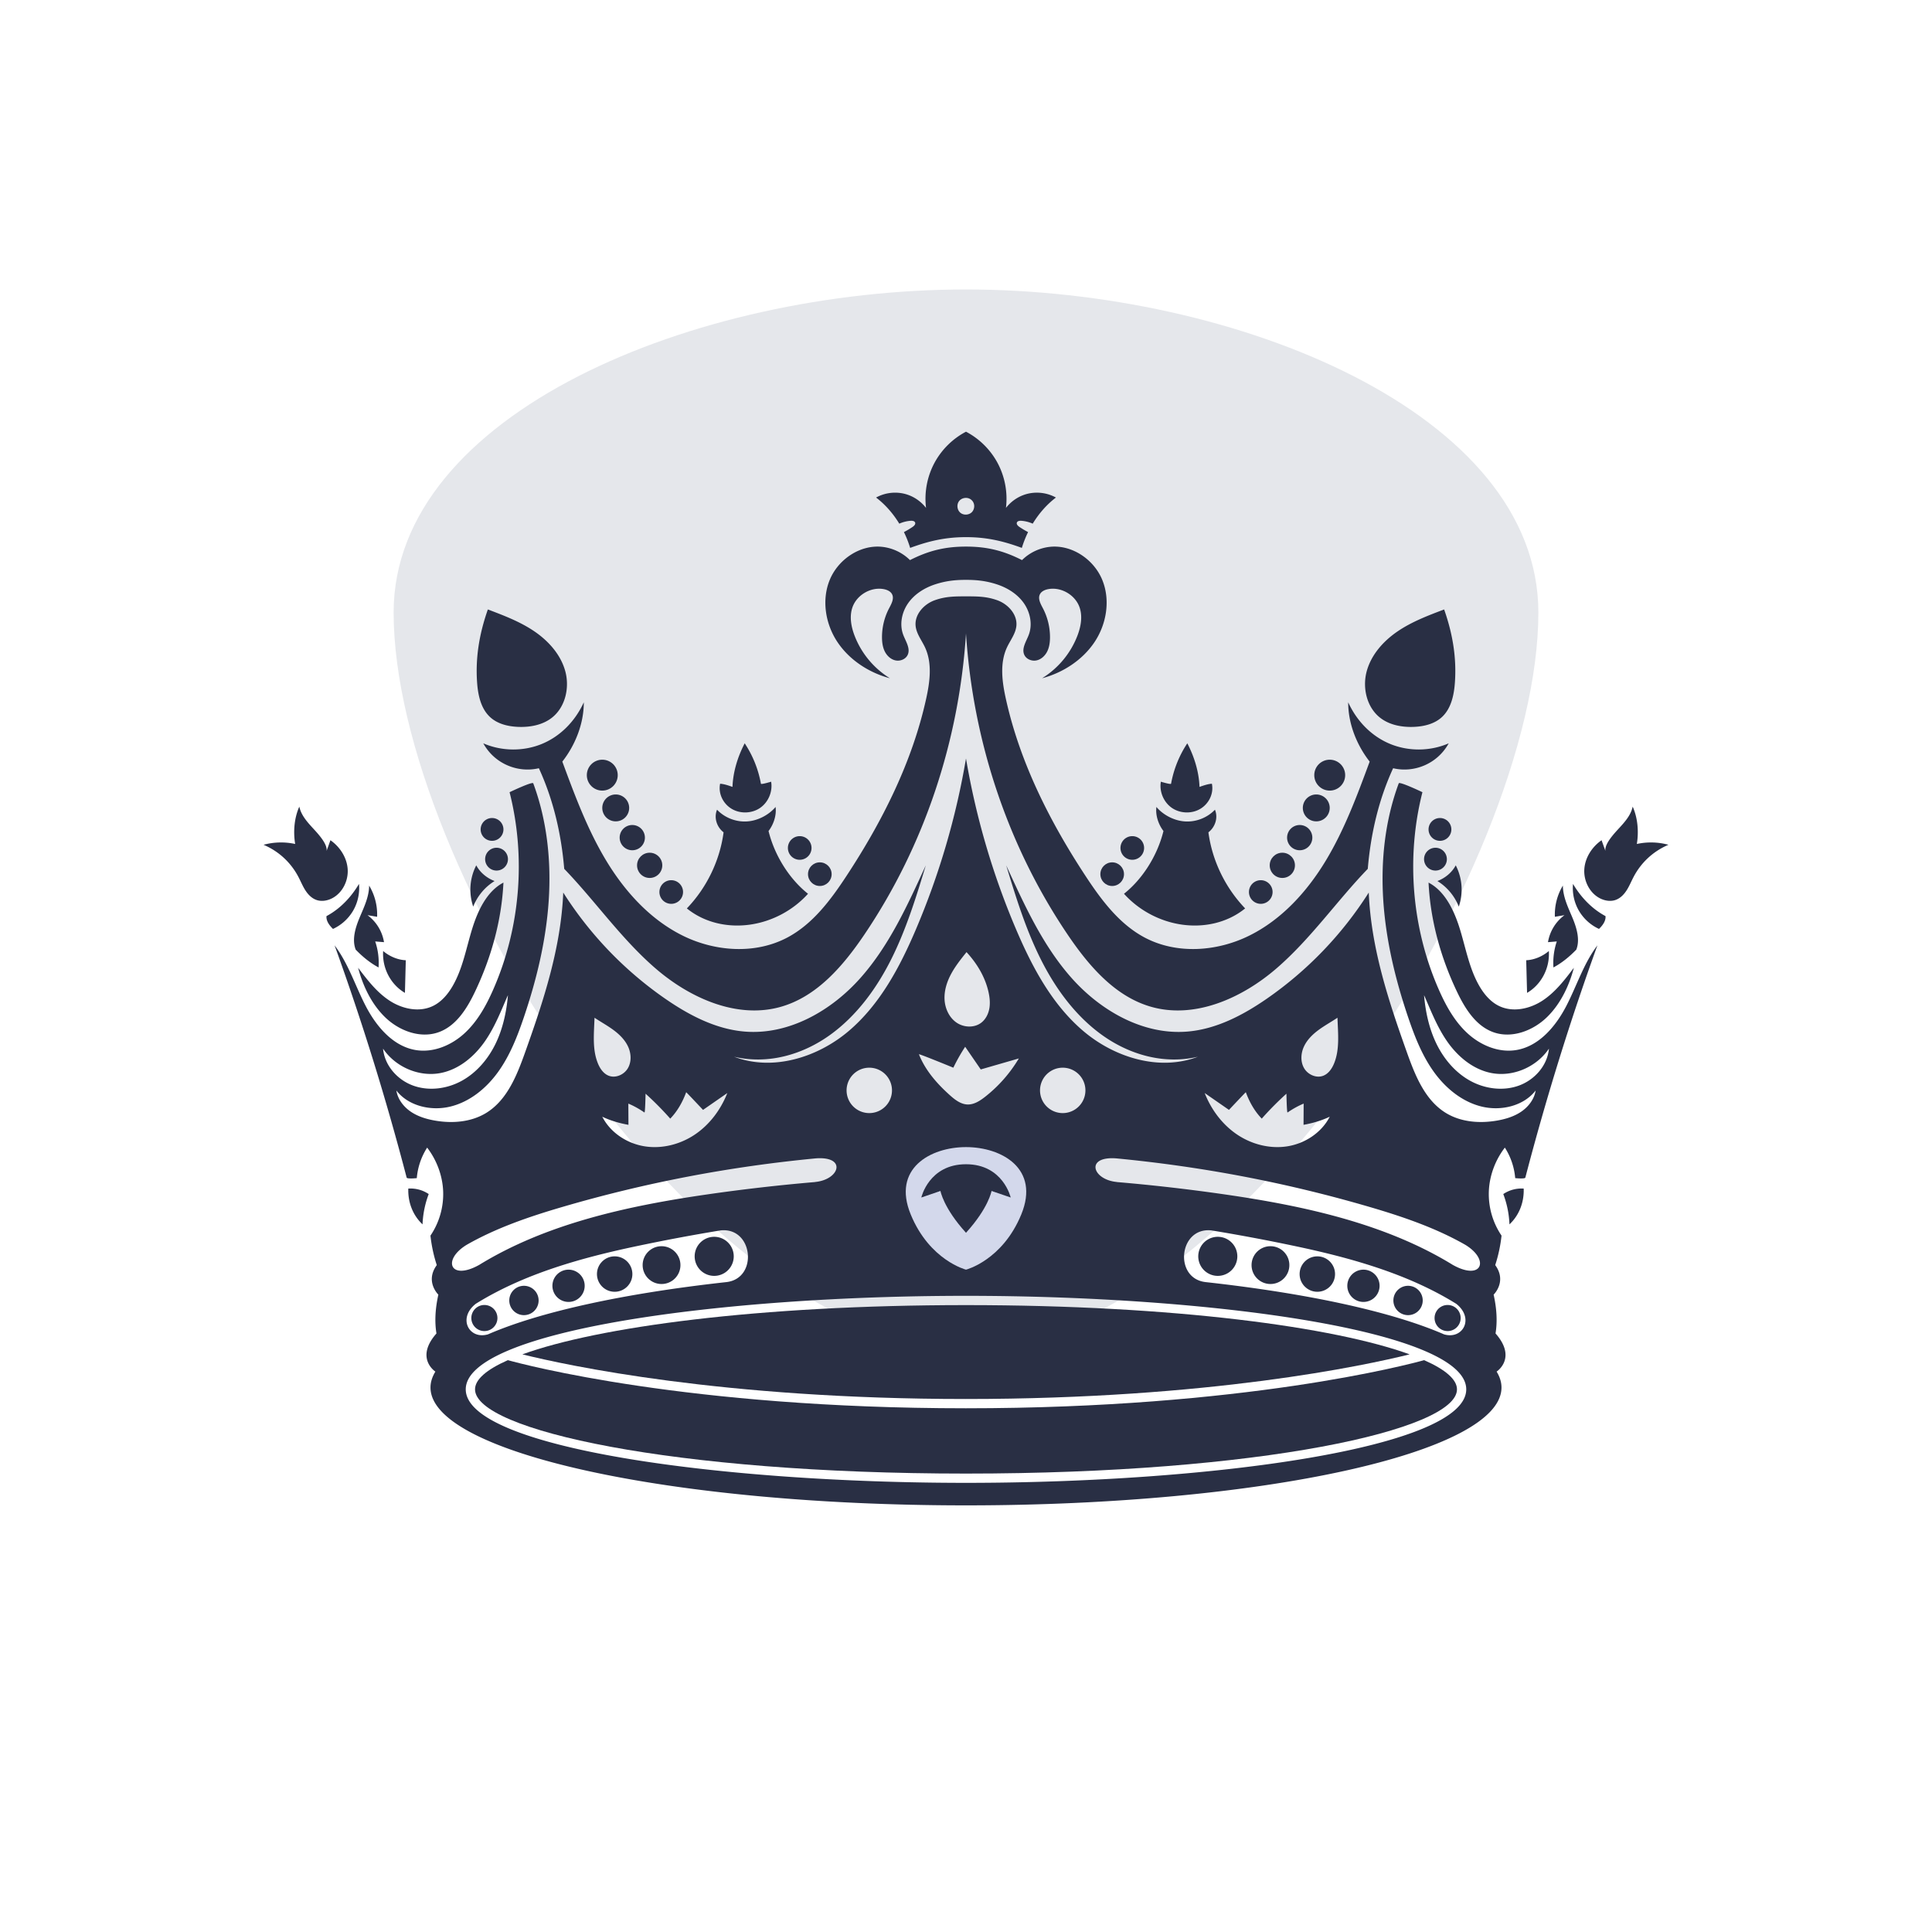 <svg xmlns="http://www.w3.org/2000/svg" viewBox="0 0 500 500" xml:space="preserve"><path style="fill:#e5e7eb " d="M250 74.915c-70.217 0-148.13 32.087-148.13 83.616 0 65.862 78.752 189.96 148.13 189.96s148.13-124.098 148.13-189.96c0-51.529-77.913-83.616-148.13-83.616"/><path style="fill:#292f44" d="M126.258 157.727c4.161 1.573 8.366 3.168 12.043 5.671 3.678 2.503 6.833 6.039 7.998 10.333 1.163 4.293-.015 9.364-3.543 12.072-2.403 1.844-5.572 2.426-8.598 2.315-2.594-.096-5.291-.721-7.227-2.45-2.49-2.225-3.238-5.796-3.465-9.128-.409-6.011.435-12.106 2.792-18.813m4.033 70.688c-.473 9.804-3.159 19.447-7.39 28.304-2.062 4.318-4.845 8.772-9.345 10.402-4.805 1.741-10.341-.366-13.983-3.951s-5.76-8.405-6.894-12.714c2.382 3.143 4.831 6.349 8.131 8.507 3.3 2.16 7.674 3.102 11.226 1.388 2.208-1.065 3.866-3.029 5.095-5.15 2.585-4.46 3.494-9.657 4.995-14.588s3.884-9.969 8.165-12.198m-5.902-13.761a2.95 2.95 0 1 1 5.902 0 2.95 2.95 0 0 1-5.902 0m1.164 7.75a2.952 2.952 0 1 1 5.903.001 2.952 2.952 0 0 1-5.903-.001"/><path style="fill:#292f44" d="M122.465 234.632c1.073-2.723 3.033-5.089 5.536-6.618-2-.763-3.742-2.187-4.746-4.065a13.7 13.7 0 0 0-.79 10.683m-17.446 13.875-.223 8.448c-3.629-2.117-5.926-6.333-5.636-10.833 1.7 1.446 3.882 2.315 5.859 2.385m-7.047 1.867a17.4 17.4 0 0 0-.869-6.731l2.28.19a10.9 10.9 0 0 0-4.266-6.984c.161.021 2.48.415 2.48.415a14.5 14.5 0 0 0-2.067-8.078c-.022 2.98-1.374 5.677-2.482 8.334-1.107 2.655-1.997 5.674-.994 8.244 1.74 1.793 3.669 3.403 5.918 4.61m-5.066-21.616a11.7 11.7 0 0 1-1.503 6.896 11.7 11.7 0 0 1-5.222 4.75c-1.064-1.019-1.798-2.166-1.685-3.315 3.449-1.839 6.3-4.778 8.41-8.331m-8.387-8.539.996-2.769c2.472 1.719 4.267 4.499 4.464 7.503s-1.356 6.141-4.031 7.521c-1.254.646-2.765.896-4.093.419-1.207-.433-2.147-1.414-2.837-2.494s-1.175-2.278-1.769-3.415c-1.881-3.604-4.92-6.592-9.037-8.355a17.2 17.2 0 0 1 8.174-.21c-.543-3.345-.193-6.83 1.078-9.669.495 2.398 2.307 4.264 3.963 6.068 1.655 1.804 3.313 3.893 3.092 5.401m124.592 11.088c-3.871 4.297-9.282 7.176-15.008 7.985-5.727.81-11.724-.456-16.346-4.195 5.124-5.345 8.521-12.32 9.506-19.693-1.744-1.339-2.565-3.771-1.693-5.851 2.002 2.106 4.975 3.249 7.873 3.026 2.897-.223 5.66-1.806 7.277-3.739.292 2.264-.602 4.648-1.824 6.226 1.629 6.602 5.605 12.599 10.215 16.241"/><path style="fill:#292f44" d="M192.728 192.368a27.9 27.9 0 0 1 4.201 10.474c.214.208 2.64-.54 2.64-.54.438 2.537-.705 5.28-2.816 6.755s-5.081 1.604-7.312.319-3.609-3.918-3.078-6.546c.964.064 1.91.364 3.203.822.148-3.944 1.369-7.842 3.162-11.284"/><circle style="fill:#292f44" cx="155.869" cy="200.608" r="4"/><path style="fill:#292f44" d="M155.869 209.089a3.48 3.48 0 1 1 6.96-.001 3.48 3.48 0 0 1-6.96.001m4.5 7.747a3.266 3.266 0 1 1 6.531 0 3.266 3.266 0 0 1-6.531 0"/><circle style="fill:#292f44" cx="168.135" cy="223.949" r="3.266"/><path style="fill:#292f44" d="M170.657 230.853a3.058 3.058 0 1 1 6.116 0 3.058 3.058 0 0 1-6.116 0m33.25-11.4a3.058 3.058 0 1 1 6.116 0 3.058 3.058 0 0 1-6.116 0"/><circle style="fill:#292f44" cx="212.169" cy="226.232" r="3.058"/><path style="fill:#292f44" d="M110.949 309.019a24.9 24.9 0 0 0-1.597 7.846c-2.578-2.422-3.807-5.806-3.682-9.267 1.796-.103 3.619.316 5.279 1.421M250 154.337c2.925 0 5.269.001 8.076 1 2.807.998 5.254 3.678 4.963 6.643-.198 2.021-1.565 3.704-2.425 5.545-1.914 4.096-1.279 8.894-.304 13.309 3.627 16.44 11.35 31.738 20.59 45.81 4.1 6.246 8.748 12.498 15.35 15.995 8.277 4.383 18.659 3.659 27.053-.494s14.957-11.381 19.8-19.398c4.842-8.016 8.119-16.86 11.367-25.645-3.317-4.233-5.571-9.775-5.557-15.343 2.324 5.076 6.268 8.94 11.03 10.841 4.762 1.902 10.282 1.816 14.984-.231-2.965 5.376-9.009 7.718-14.385 6.448-3.746 8.124-5.807 17.026-6.562 26.039-8.011 8.296-14.797 18.175-23.737 25.859s-21.14 13.097-32.459 9.807c-9.298-2.702-16.058-10.632-21.481-18.654-15.57-23.032-24.52-50.184-26.303-77.928-1.783 27.744-10.733 54.895-26.303 77.928-5.423 8.022-12.183 15.952-21.481 18.654-11.319 3.29-23.52-2.122-32.459-9.807-8.94-7.684-15.726-17.563-23.737-25.859-.755-9.013-2.816-17.915-6.562-26.039-5.376 1.27-11.42-1.072-14.385-6.448 4.702 2.047 10.222 2.133 14.984.231s8.706-5.765 11.03-10.841c.014 5.568-2.24 11.11-5.557 15.343 3.248 8.785 6.525 17.629 11.367 25.645 4.843 8.017 11.406 15.245 19.8 19.398s18.776 4.877 27.053.494c6.602-3.497 11.25-9.749 15.35-15.995 9.24-14.072 16.963-29.37 20.59-45.81.975-4.415 1.61-9.213-.304-13.309-.86-1.841-2.227-3.524-2.425-5.545-.291-2.965 2.156-5.645 4.963-6.643s5.151-1 8.076-1"/><path style="fill:#292f44" d="M250 150.068c2.814 0 5.213.261 7.956 1.152 2.742.891 5.321 2.49 6.989 4.843s2.316 5.508 1.305 8.208c-.644 1.72-1.928 3.539-1.158 5.207.524 1.133 1.938 1.692 3.159 1.432s2.219-1.207 2.773-2.327c.553-1.119.711-2.394.716-3.643a16.15 16.15 0 0 0-1.841-7.525c-.597-1.137-1.347-2.466-.771-3.613.399-.796 1.321-1.183 2.197-1.341 3.358-.606 6.997 1.546 8.085 4.78.801 2.38.302 5.013-.605 7.355a22.43 22.43 0 0 1-9.112 10.934c5.238-1.378 10.342-4.579 13.518-9.283s4.208-10.971 2.036-16.214-7.769-9.064-13.418-8.524a12.13 12.13 0 0 0-7.331 3.445c-4.918-2.499-9.194-3.496-14.498-3.496s-9.58.997-14.498 3.496a12.13 12.13 0 0 0-7.331-3.445c-5.649-.54-11.246 3.281-13.418 8.524s-1.14 11.511 2.036 16.214c3.176 4.704 8.28 7.905 13.518 9.283a22.43 22.43 0 0 1-9.112-10.934c-.907-2.342-1.406-4.975-.605-7.355 1.088-3.234 4.727-5.386 8.085-4.78.876.158 1.798.545 2.197 1.341.576 1.147-.174 2.476-.771 3.613a16.15 16.15 0 0 0-1.841 7.525c.005 1.249.163 2.524.716 3.643.554 1.12 1.552 2.067 2.773 2.327s2.635-.299 3.159-1.432c.77-1.668-.514-3.487-1.158-5.207-1.011-2.7-.363-5.856 1.305-8.208s4.247-3.952 6.989-4.843 5.142-1.152 7.956-1.152m123.742 7.659c-4.161 1.573-8.366 3.168-12.043 5.671-3.678 2.503-6.833 6.039-7.998 10.333-1.163 4.293.015 9.364 3.543 12.072 2.403 1.844 5.572 2.426 8.598 2.315 2.594-.096 5.291-.721 7.227-2.45 2.49-2.225 3.238-5.796 3.465-9.128.409-6.011-.435-12.106-2.792-18.813m-4.034 70.688c.473 9.804 3.159 19.447 7.39 28.304 2.062 4.318 4.845 8.772 9.345 10.402 4.805 1.741 10.341-.366 13.983-3.951s5.76-8.405 6.894-12.714c-2.382 3.143-4.831 6.349-8.131 8.507-3.3 2.16-7.674 3.102-11.226 1.388-2.208-1.065-3.866-3.029-5.095-5.15-2.585-4.46-3.494-9.657-4.995-14.588s-3.883-9.969-8.165-12.198m5.903-13.761a2.95 2.95 0 1 0-5.902 0 2.95 2.95 0 0 0 5.902 0m-1.164 7.75a2.952 2.952 0 1 0-5.903.001 2.952 2.952 0 0 0 5.903-.001"/><path style="fill:#292f44" d="M377.535 234.632c-1.073-2.723-3.033-5.089-5.536-6.618 2-.763 3.742-2.187 4.746-4.065a13.7 13.7 0 0 1 .79 10.683m17.446 13.875.223 8.448c3.629-2.117 5.926-6.333 5.636-10.833-1.7 1.446-3.882 2.315-5.859 2.385m7.047 1.867a17.4 17.4 0 0 1 .869-6.731l-2.28.19a10.9 10.9 0 0 1 4.266-6.984c-.161.021-2.48.415-2.48.415a14.5 14.5 0 0 1 2.067-8.078c.022 2.98 1.374 5.677 2.482 8.334 1.107 2.655 1.997 5.674.994 8.244-1.74 1.793-3.669 3.403-5.918 4.61m5.066-21.616a11.7 11.7 0 0 0 1.503 6.896 11.7 11.7 0 0 0 5.222 4.75c1.064-1.019 1.798-2.166 1.685-3.315-3.449-1.839-6.3-4.778-8.41-8.331m8.387-8.539-.996-2.769c-2.472 1.719-4.267 4.499-4.464 7.503s1.356 6.141 4.031 7.521c1.254.646 2.765.896 4.093.419 1.207-.433 2.147-1.414 2.837-2.494s1.175-2.278 1.769-3.415c1.881-3.604 4.92-6.592 9.037-8.355a17.2 17.2 0 0 0-8.174-.21c.543-3.345.193-6.83-1.078-9.669-.495 2.398-2.307 4.264-3.963 6.068-1.655 1.804-3.313 3.893-3.092 5.401m-124.592 11.088c3.871 4.297 9.282 7.176 15.008 7.985 5.727.81 11.724-.456 16.346-4.195-5.124-5.345-8.521-12.32-9.506-19.693 1.744-1.339 2.565-3.771 1.693-5.851-2.002 2.106-4.975 3.249-7.873 3.026-2.897-.223-5.66-1.806-7.277-3.739-.292 2.264.602 4.648 1.824 6.226-1.629 6.602-5.605 12.599-10.215 16.241"/><path style="fill:#292f44" d="M307.272 192.368a27.9 27.9 0 0 0-4.201 10.474c-.214.208-2.64-.54-2.64-.54-.438 2.537.705 5.28 2.816 6.755s5.081 1.604 7.312.319 3.609-3.918 3.078-6.546c-.964.064-1.91.364-3.203.822-.148-3.944-1.369-7.842-3.162-11.284"/><circle style="fill:#292f44" cx="344.131" cy="200.608" r="4"/><path style="fill:#292f44" d="M344.131 209.089a3.48 3.48 0 1 0-6.96-.001 3.48 3.48 0 0 0 6.96.001m-4.5 7.747a3.266 3.266 0 1 0-6.531 0 3.266 3.266 0 0 0 6.531 0"/><circle style="fill:#292f44" cx="331.865" cy="223.949" r="3.266"/><path style="fill:#292f44" d="M329.343 230.853a3.058 3.058 0 1 0-6.116 0 3.058 3.058 0 0 0 6.116 0m-33.25-11.4a3.058 3.058 0 1 0-6.116 0 3.058 3.058 0 0 0 6.116 0"/><circle style="fill:#292f44" cx="287.831" cy="226.232" r="3.058"/><path style="fill:#292f44" d="M389.051 309.019a24.9 24.9 0 0 1 1.597 7.846c2.578-2.422 3.807-5.806 3.682-9.267-1.796-.103-3.619.316-5.279 1.421M266.382 127.69c-2.327.46-4.478 1.762-6.04 3.752a19.7 19.7 0 0 0-2.294-11.857 19.7 19.7 0 0 0-8.048-7.864 19.73 19.73 0 0 0-8.049 7.864 19.7 19.7 0 0 0-2.294 11.857c-1.562-1.99-3.713-3.292-6.04-3.752a10.28 10.28 0 0 0-6.889 1.07c2.381 1.82 4.403 4.132 6.006 6.764a8.8 8.8 0 0 1 2.941-.744c.449-.031 1.012.045 1.161.469.154.443-.275.857-.662 1.121-.719.49-1.472.927-2.238 1.337a27.6 27.6 0 0 1 1.611 4.089c5.003-1.853 9.312-2.785 14.453-2.785s9.45.932 14.453 2.785a27.5 27.5 0 0 1 1.611-4.089 25 25 0 0 1-2.238-1.337c-.387-.264-.816-.678-.662-1.121.149-.424.712-.5 1.161-.469a8.8 8.8 0 0 1 2.941.744c1.603-2.632 3.624-4.944 6.006-6.764a10.28 10.28 0 0 0-6.89-1.07m-14.803 4.789c-.745.832-2.163.94-3.025.23-.861-.711-1.027-2.123-.352-3.013s2.078-1.113 2.995-.475c1.21.841 1.126 2.426.382 3.258M189.892 325.14a5.056 5.056 0 1 0-10.113 0 5.056 5.056 0 0 0 10.113 0m-61.158 15.965a3.376 3.376 0 1 0-6.752 0 3.376 3.376 0 0 0 6.752 0m10.66-4.545a3.797 3.797 0 1 0-7.594 0 3.797 3.797 0 0 0 7.594 0m11.921-3.796a4.175 4.175 0 1 0-8.35 0 4.175 4.175 0 0 0 8.35 0"/><circle style="fill:#292f44" cx="159.075" cy="329.726" r="4.586"/><circle style="fill:#292f44" cx="171.206" cy="327.408" r="4.894"/><path style="fill:#292f44" d="M405.281 260.494c-2.756 5.267-7.093 10.347-12.966 11.272-4.515.712-9.154-1.252-12.523-4.343-3.368-3.09-5.629-7.197-7.463-11.384-6.974-15.918-8.479-34.172-4.206-51.017 0 0-5.98-2.863-6.131-2.293-3.583 9.667-4.682 20.154-3.991 30.441s3.134 20.399 6.445 30.162c1.67 4.927 3.595 9.839 6.631 14.064s7.309 7.747 12.362 8.981c5.054 1.235 10.89-.155 13.985-4.159-.352 2.23-1.831 4.176-3.691 5.454-1.861 1.278-4.076 1.949-6.3 2.335-4.5.783-9.365.405-13.26-1.983-5.419-3.323-7.955-9.738-10.088-15.726-4.725-13.262-9.248-26.865-9.852-41.302a96 96 0 0 1-26.437 27.504c-6.171 4.263-13.085 7.87-20.561 8.474-11.349.918-22.329-5.339-29.893-13.85s-12.305-19.097-16.937-29.166c2.498 8.216 5.042 16.466 8.874 24.15s9.047 14.844 16.038 19.83 15.899 7.624 24.7 5.544c-9.918 3.803-21.529.244-29.63-6.626s-13.259-16.558-17.422-26.33A196.6 196.6 0 0 1 250 196.295a196.6 196.6 0 0 1-12.965 44.231c-4.163 9.772-9.321 19.46-17.422 26.33s-19.712 10.429-29.63 6.626c8.801 2.08 17.71-.558 24.7-5.544 6.991-4.986 12.205-12.146 16.038-19.83 3.832-7.684 6.376-15.934 8.874-24.15-4.632 10.069-9.373 20.656-16.937 29.166s-18.544 14.768-29.893 13.85c-7.476-.604-14.39-4.211-20.561-8.474a96 96 0 0 1-26.437-27.504c-.604 14.437-5.127 28.04-9.852 41.302-2.133 5.988-4.669 12.403-10.088 15.726-3.895 2.388-8.76 2.766-13.26 1.983-2.224-.386-4.439-1.057-6.3-2.335s-3.339-3.224-3.691-5.454c3.095 4.004 8.931 5.394 13.985 4.159 5.053-1.234 9.327-4.756 12.362-8.981s4.961-9.137 6.631-14.064c3.311-9.763 5.754-19.875 6.445-30.162s-.408-20.774-3.991-30.441c-.151-.57-6.131 2.293-6.131 2.293 4.273 16.845 2.768 35.099-4.206 51.017-1.834 4.187-4.095 8.294-7.463 11.384-3.369 3.091-8.008 5.055-12.523 4.343-5.873-.925-10.21-6.005-12.966-11.272s-4.529-11.102-8.127-15.834c7.102 19.624 13.341 39.759 18.659 60.136.281.352 2.614.104 2.614.104a17.3 17.3 0 0 1 2.681-7.899c2.449 3.191 3.966 7.184 4.14 11.246a19.2 19.2 0 0 1-3.284 11.532 37.6 37.6 0 0 0 1.637 7.629c-3.113 4.255.407 7.644.407 7.644-.792 3.58-1.002 6.921-.492 10.049-5.644 6.394-.277 9.869-.277 9.869-.827 1.347-1.263 2.722-1.263 4.119 0 16.845 62.047 30.5 138.585 30.5s138.585-13.655 138.585-30.5c0-1.397-.436-2.772-1.263-4.12h.001s5.366-3.475-.277-9.869c.51-3.128.3-6.469-.492-10.049 0 0 3.521-3.389.407-7.644a37.6 37.6 0 0 0 1.637-7.629 19.2 19.2 0 0 1-3.284-11.532c.174-4.062 1.691-8.055 4.14-11.246a17.3 17.3 0 0 1 2.681 7.899s2.333.248 2.614-.104c5.318-20.377 11.557-40.512 18.659-60.136-3.597 4.733-5.371 10.567-8.126 15.835M99.134 271.386c3.21 4.767 9.361 7.428 14.994 6.291 4.713-.95 8.672-4.285 11.404-8.241 2.733-3.956 4.404-8.531 5.924-11.882-.381 4.339-1.31 8.674-3.219 12.59-1.909 3.915-4.848 7.401-8.653 9.522-3.805 2.12-8.507 2.771-12.609 1.305s-7.436-5.177-7.841-9.585m238.318-.523c.812-1.76 2.243-3.166 3.804-4.316s3.27-2.08 4.881-3.158c.14 4.128.608 8.225-.888 11.85-.548 1.328-1.433 2.621-2.769 3.152-1.801.716-3.995-.263-4.974-1.936-.979-1.672-.867-3.833-.054-5.592m-19.398 16.374s4.256-4.52 4.361-4.575c.936 2.549 2.287 4.947 4.128 6.839a80 80 0 0 1 6.384-6.451s.092 4.97.287 4.864c1.347-.93 2.784-1.73 4.172-2.304l-.031 5.494c2.414-.437 4.676-1.098 6.776-2.099-2.085 4.08-6.311 6.889-10.853 7.643s-9.319-.469-13.134-3.044c-3.816-2.576-6.686-6.439-8.37-10.725zm-43.023-10.919a5.875 5.875 0 1 1 0 11.75 5.875 5.875 0 0 1 0-11.75m-28.882-24.263c1.093-2.032 2.543-3.846 3.985-5.647 2.802 3.036 4.849 6.549 5.693 10.338.311 1.396.462 2.85.212 4.258-.251 1.407-.935 2.773-2.064 3.652-1.82 1.418-4.573 1.287-6.464-.035s-2.941-3.64-3.061-5.943c-.119-2.305.606-4.59 1.699-6.623m.573 24.262a48 48 0 0 1 3.063-5.413l4.031 5.866 9.858-2.845a36.1 36.1 0 0 1-8.771 9.958c-1.314 1.027-2.826 2.001-4.492 1.956-1.763-.049-3.274-1.225-4.588-2.403-3.327-2.982-6.372-6.438-8.005-10.597.269-.07 8.904 3.478 8.904 3.478m-21.753.001a5.875 5.875 0 1 1 0 11.75 5.875 5.875 0 0 1 0-11.75m-57.896 6.733a80 80 0 0 1 6.384 6.451c1.841-1.892 3.192-4.29 4.128-6.839.105.055 4.361 4.575 4.361 4.575l6.28-4.358c-1.684 4.286-4.554 8.149-8.37 10.725-3.815 2.575-8.592 3.798-13.134 3.044s-8.768-3.563-10.853-7.643c2.1 1.001 4.362 1.662 6.776 2.099l-.031-5.494c1.388.574 2.825 1.374 4.172 2.304.195.106.287-4.864.287-4.864m-13.21-19.662c1.611 1.078 3.321 2.009 4.881 3.158s2.992 2.556 3.804 4.316c.813 1.759.925 3.92-.054 5.592-.979 1.673-3.173 2.652-4.974 1.936-1.336-.531-2.221-1.824-2.769-3.152-1.496-3.625-1.028-7.722-.888-11.85m-33.129 58.794c7.618-4.369 16.175-7.295 24.686-9.789 21.982-6.44 43.669-10.492 65.681-12.607 8.127-.613 6.208 5.524-.163 6.112l.085.009a479 479 0 0 0-28.252 3.243c-20.445 2.968-41.485 7.554-58.858 18.266l.005-.01c-7.435 4.098-9.518-1.334-3.184-5.224m67.267 9.623c-26.593 2.933-48.302 7.692-61.728 13.532l.001-.003c-4.87 1.416-7.9-4.151-3.159-7.904 12.53-7.795 27.407-11.935 42.003-15.001a481 481 0 0 1 21.381-4.006c8.469-.877 9.772 12.456 1.488 13.381zm61.998 51.955c-63.638 0-129.463-9.052-129.463-24.2s65.825-24.2 129.463-24.2c63.639 0 129.464 9.052 129.464 24.2.001 15.148-65.824 24.2-129.464 24.2m123.728-38.423c-13.426-5.84-35.135-10.599-61.728-13.532l.014-.001c-8.284-.925-6.981-14.258 1.488-13.381a484 484 0 0 1 21.381 4.006c14.596 3.066 29.474 7.206 42.003 15.001 4.741 3.753 1.711 9.32-3.159 7.904zm2.354-17.93.005.01c-17.374-10.713-38.414-15.298-58.858-18.266a479 479 0 0 0-28.252-3.243l.085-.009c-6.37-.587-8.29-6.725-.163-6.112 22.012 2.114 43.699 6.166 65.681 12.607 8.511 2.494 17.068 5.42 24.686 9.789 6.335 3.889 4.251 9.321-3.184 5.224m16.944-46.437c-4.102 1.466-8.804.815-12.609-1.305s-6.744-5.607-8.653-9.522-2.838-8.251-3.219-12.59c1.52 3.351 3.191 7.926 5.924 11.882 2.732 3.956 6.691 7.291 11.404 8.241 5.633 1.137 11.784-1.524 14.994-6.291-.405 4.408-3.739 8.12-7.841 9.585"/><path style="fill:#292f44" d="M249.956 364.461c-72.054 0-114.495-11.331-118.523-12.454-5.538 2.45-8.496 5.023-8.496 7.554 0 10.528 51.057 21.8 127.063 21.8s127.064-11.272 127.064-21.8c0-2.531-2.958-5.104-8.496-7.554-4.031 1.124-46.56 12.454-118.612 12.454"/><path style="fill:#292f44" d="M249.956 362.06c63.075 0 103.376-8.702 114.855-11.554-19.467-7.064-60.846-12.746-114.811-12.746-53.964 0-95.343 5.682-114.81 12.746 11.478 2.852 51.691 11.554 114.766 11.554"/><path style="fill:#d3d8eb" d="M250 296.869c-9.211 0-19.196 5.544-14.304 17.437C240.587 326.198 250 328.589 250 328.589s9.413-2.391 14.304-14.284c4.892-11.892-5.093-17.436-14.304-17.436"/><path style="fill:#292f44" d="M310.108 325.14a5.056 5.056 0 1 1 10.113 0 5.056 5.056 0 0 1-10.113 0m61.157 15.965a3.376 3.376 0 1 1 6.752 0 3.376 3.376 0 0 1-6.752 0m-10.659-4.545a3.797 3.797 0 1 1 7.594 0 3.797 3.797 0 0 1-7.594 0m-11.922-3.796a4.175 4.175 0 1 1 8.35 0 4.175 4.175 0 0 1-8.35 0"/><circle style="fill:#292f44" cx="340.924" cy="329.726" r="4.586"/><circle style="fill:#292f44" cx="328.794" cy="327.408" r="4.894"/><path style="fill:#292f44" d="M250 319.043c5.87-6.463 6.609-10.826 6.609-10.826l4.956 1.696s-1.956-8.609-11.565-8.609-11.565 8.609-11.565 8.609l4.957-1.696c-.001 0 .738 4.364 6.608 10.826"/></svg>